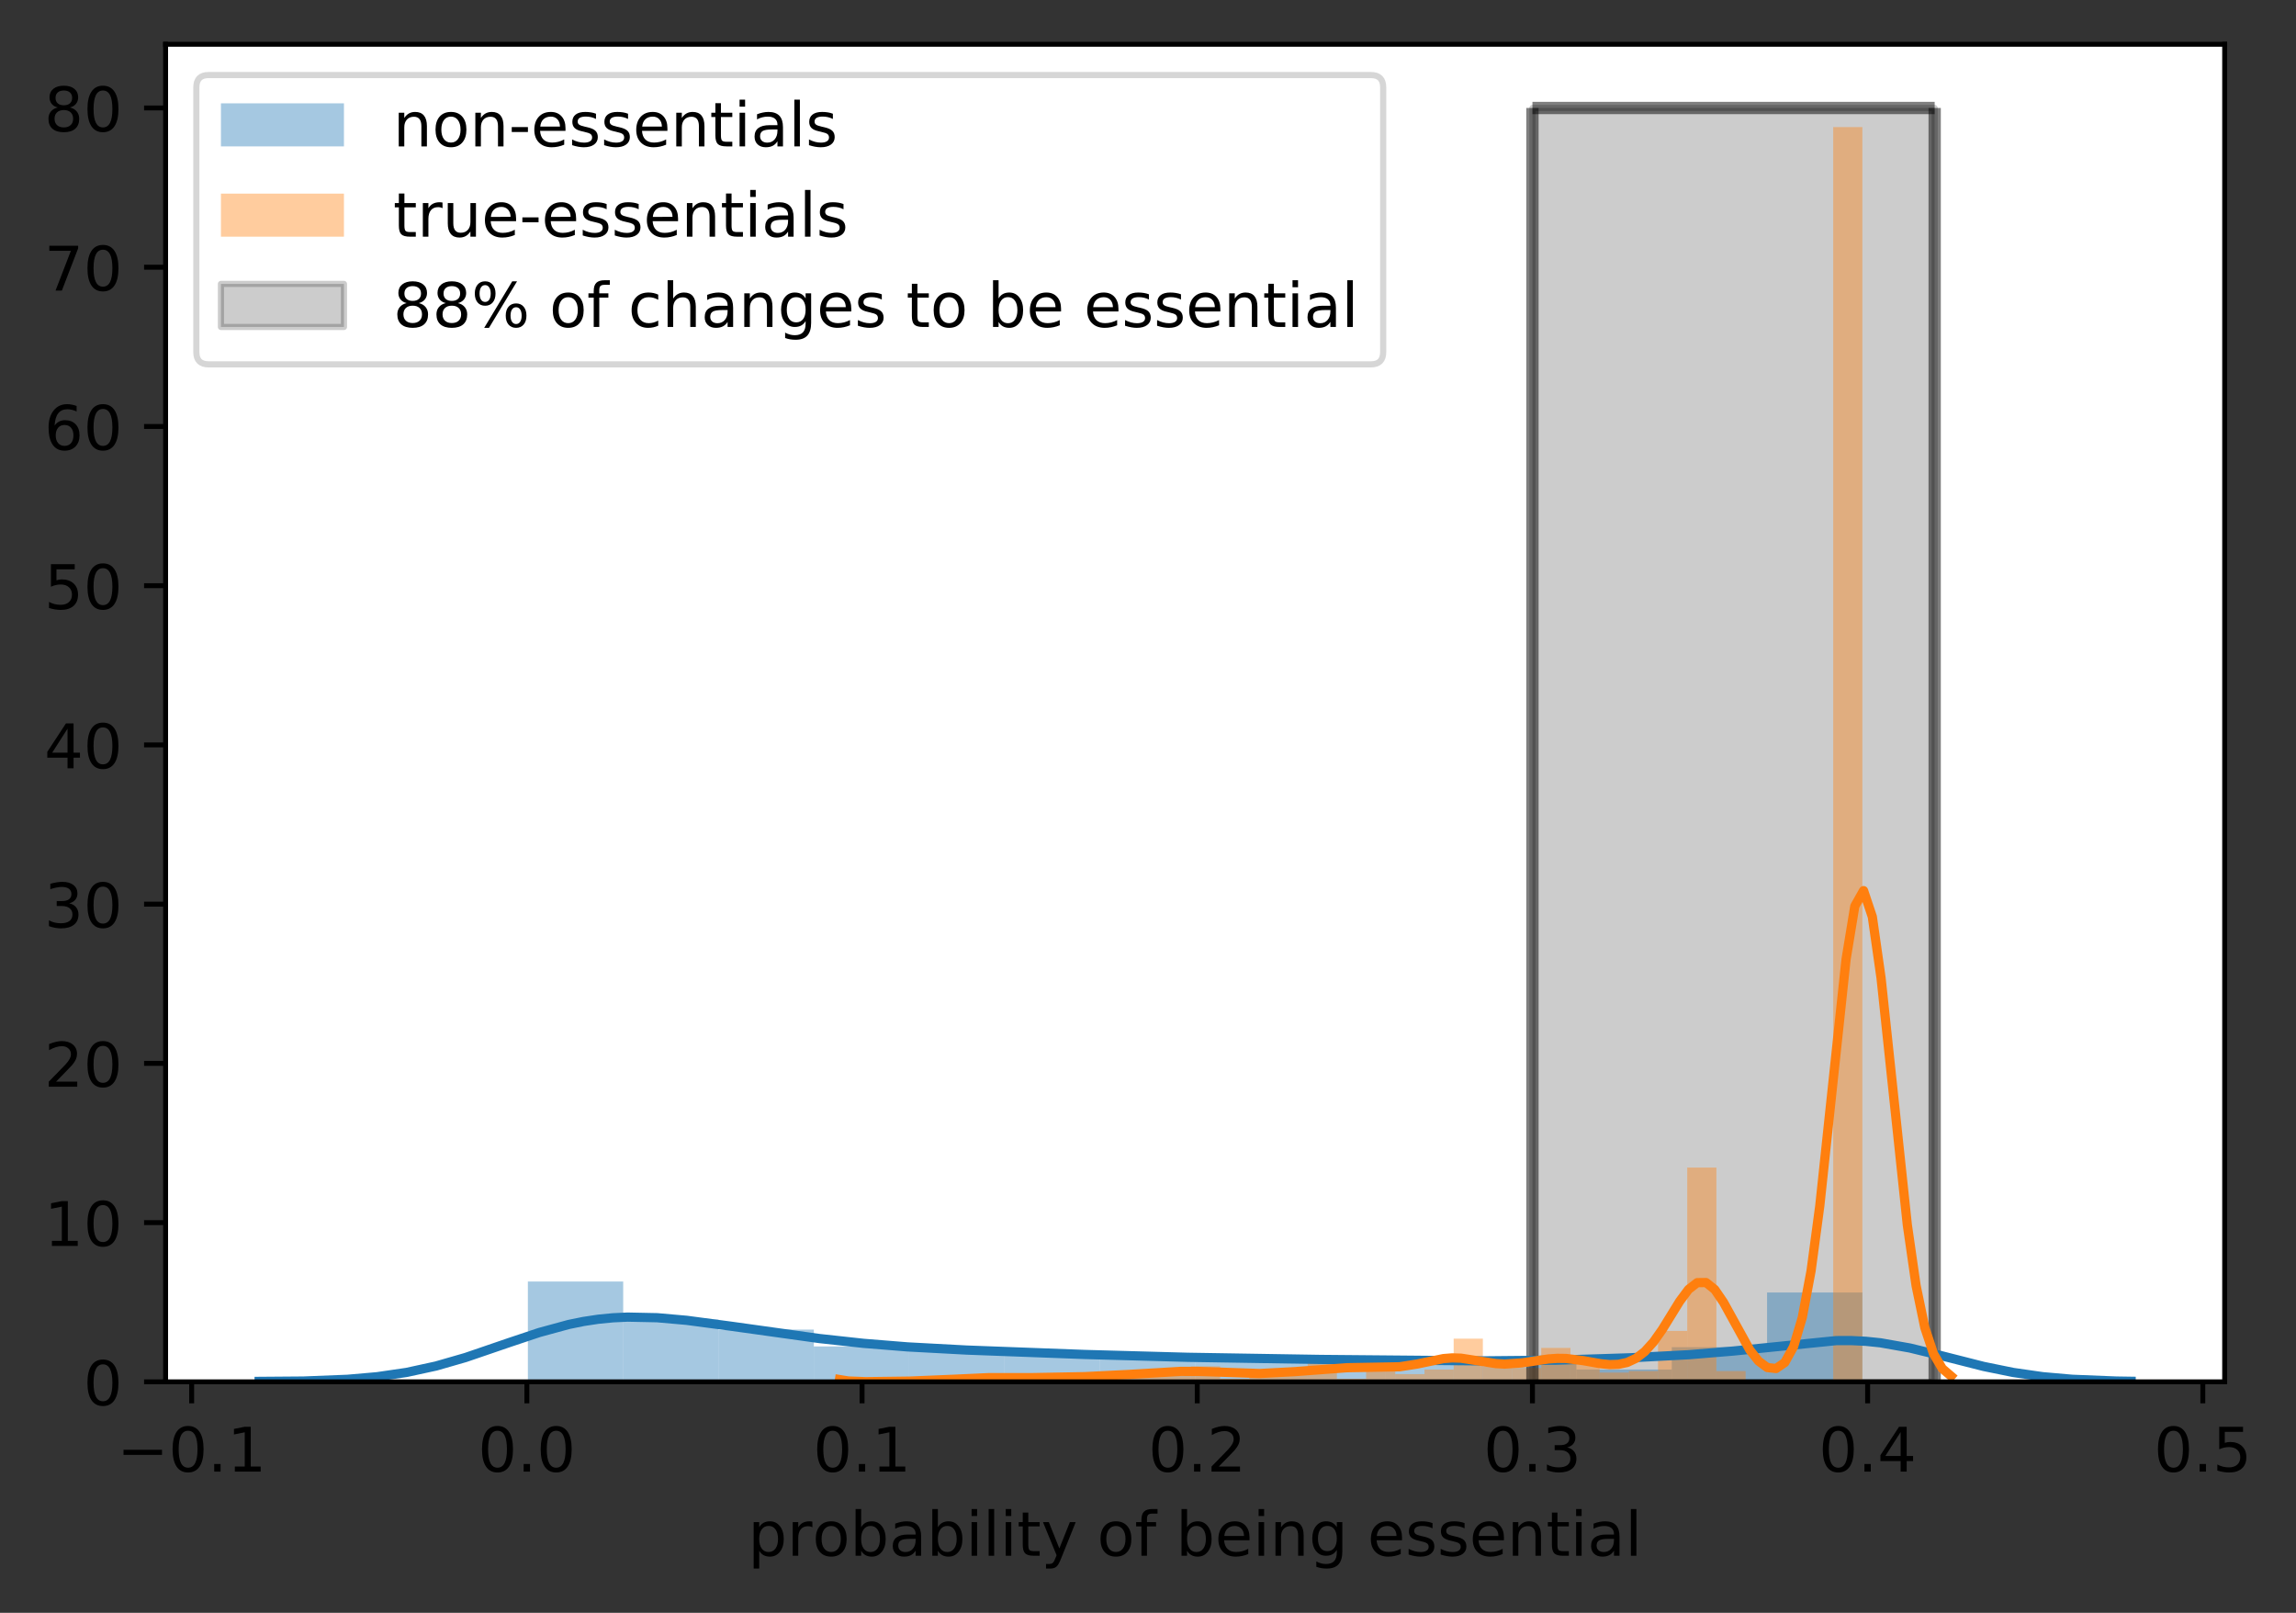<?xml version="1.0" encoding="utf-8" standalone="no"?>
<!DOCTYPE svg PUBLIC "-//W3C//DTD SVG 1.1//EN"
  "http://www.w3.org/Graphics/SVG/1.1/DTD/svg11.dtd">
<!-- Created with matplotlib (https://matplotlib.org/) -->
<svg height="262.196pt" version="1.1" viewBox="0 0 373.323 262.196" width="373.323pt" xmlns="http://www.w3.org/2000/svg" xmlns:xlink="http://www.w3.org/1999/xlink">
 <rect x="0" y="0" width="373.323" height="262.196" fill="#333333" stroke="none"/>
 <defs>
  <style type="text/css">
*{stroke-linecap:butt;stroke-linejoin:round;}
  </style>
 </defs>
 <g id="figure_1">
  <g id="patch_1">
   <path d="M -0 262.196 
L 373.323 262.196 
L 373.323 0 
L -0 0 
z
" style="fill:none;"/>
  </g>
  <g id="axes_1">
   <g id="patch_2">
    <path d="M 26.925 224.64 
L 361.725 224.64 
L 361.725 7.2 
L 26.925 7.2 
z
" style="fill:#ffffff;"/>
   </g>
   <g id="PolyCollection_1">
    <defs>
     <path d="M 249.169 -37.556 
L 249.169 -244.642 
L 314.571 -244.642 
L 314.571 -37.556 
L 314.571 -37.556 
L 249.169 -37.556 
z
" id="m105dd429e5" style="stroke:#000000;stroke-opacity:0.2;"/>
    </defs>
    <g clip-path="url(#pf8dc4865f3)">
     <use style="fill-opacity:0.2;stroke:#000000;stroke-opacity:0.2;" x="0" xlink:href="#m105dd429e5" y="262.196"/>
    </g>
   </g>
   <g id="patch_3">
    <path clip-path="url(#pf8dc4865f3)" d="M 85.831 224.64 
L 101.33 224.64 
L 101.33 208.332 
L 85.831 208.332 
z
" style="fill:#1f77b4;opacity:0.4;"/>
   </g>
   <g id="patch_4">
    <path clip-path="url(#pf8dc4865f3)" d="M 101.33 224.64 
L 116.829 224.64 
L 116.829 214.519 
L 101.33 214.519 
z
" style="fill:#1f77b4;opacity:0.4;"/>
   </g>
   <g id="patch_5">
    <path clip-path="url(#pf8dc4865f3)" d="M 116.829 224.64 
L 132.328 224.64 
L 132.328 216.15 
L 116.829 216.15 
z
" style="fill:#1f77b4;opacity:0.4;"/>
   </g>
   <g id="patch_6">
    <path clip-path="url(#pf8dc4865f3)" d="M 132.328 224.64 
L 147.827 224.64 
L 147.827 218.89 
L 132.328 218.89 
z
" style="fill:#1f77b4;opacity:0.4;"/>
   </g>
   <g id="patch_7">
    <path clip-path="url(#pf8dc4865f3)" d="M 147.827 224.64 
L 163.327 224.64 
L 163.327 219.529 
L 147.827 219.529 
z
" style="fill:#1f77b4;opacity:0.4;"/>
   </g>
   <g id="patch_8">
    <path clip-path="url(#pf8dc4865f3)" d="M 163.327 224.64 
L 178.826 224.64 
L 178.826 220.269 
L 163.327 220.269 
z
" style="fill:#1f77b4;opacity:0.4;"/>
   </g>
   <g id="patch_9">
    <path clip-path="url(#pf8dc4865f3)" d="M 178.826 224.64 
L 194.325 224.64 
L 194.325 220.605 
L 178.826 220.605 
z
" style="fill:#1f77b4;opacity:0.4;"/>
   </g>
   <g id="patch_10">
    <path clip-path="url(#pf8dc4865f3)" d="M 194.325 224.64 
L 209.824 224.64 
L 209.824 220.941 
L 194.325 220.941 
z
" style="fill:#1f77b4;opacity:0.4;"/>
   </g>
   <g id="patch_11">
    <path clip-path="url(#pf8dc4865f3)" d="M 209.824 224.64 
L 225.323 224.64 
L 225.323 220.941 
L 209.824 220.941 
z
" style="fill:#1f77b4;opacity:0.4;"/>
   </g>
   <g id="patch_12">
    <path clip-path="url(#pf8dc4865f3)" d="M 225.323 224.64 
L 240.823 224.64 
L 240.823 221.244 
L 225.323 221.244 
z
" style="fill:#1f77b4;opacity:0.4;"/>
   </g>
   <g id="patch_13">
    <path clip-path="url(#pf8dc4865f3)" d="M 240.823 224.64 
L 256.322 224.64 
L 256.322 220.756 
L 240.823 220.756 
z
" style="fill:#1f77b4;opacity:0.4;"/>
   </g>
   <g id="patch_14">
    <path clip-path="url(#pf8dc4865f3)" d="M 256.322 224.64 
L 271.821 224.64 
L 271.821 222.639 
L 256.322 222.639 
z
" style="fill:#1f77b4;opacity:0.4;"/>
   </g>
   <g id="patch_15">
    <path clip-path="url(#pf8dc4865f3)" d="M 271.821 224.64 
L 287.32 224.64 
L 287.32 219.008 
L 271.821 219.008 
z
" style="fill:#1f77b4;opacity:0.4;"/>
   </g>
   <g id="patch_16">
    <path clip-path="url(#pf8dc4865f3)" d="M 287.32 224.64 
L 302.819 224.64 
L 302.819 210.114 
L 287.32 210.114 
z
" style="fill:#1f77b4;opacity:0.4;"/>
   </g>
   <g id="patch_17">
    <path clip-path="url(#pf8dc4865f3)" d="M 150.917 224.64 
L 155.664 224.64 
L 155.664 224.389 
L 150.917 224.389 
z
" style="fill:#ff7f0e;opacity:0.4;"/>
   </g>
   <g id="patch_18">
    <path clip-path="url(#pf8dc4865f3)" d="M 155.664 224.64 
L 160.411 224.64 
L 160.411 223.888 
L 155.664 223.888 
z
" style="fill:#ff7f0e;opacity:0.4;"/>
   </g>
   <g id="patch_19">
    <path clip-path="url(#pf8dc4865f3)" d="M 160.411 224.64 
L 165.158 224.64 
L 165.158 223.638 
L 160.411 223.638 
z
" style="fill:#ff7f0e;opacity:0.4;"/>
   </g>
   <g id="patch_20">
    <path clip-path="url(#pf8dc4865f3)" d="M 165.158 224.64 
L 169.905 224.64 
L 169.905 224.389 
L 165.158 224.389 
z
" style="fill:#ff7f0e;opacity:0.4;"/>
   </g>
   <g id="patch_21">
    <path clip-path="url(#pf8dc4865f3)" d="M 169.905 224.64 
L 174.652 224.64 
L 174.652 223.638 
L 169.905 223.638 
z
" style="fill:#ff7f0e;opacity:0.4;"/>
   </g>
   <g id="patch_22">
    <path clip-path="url(#pf8dc4865f3)" d="M 174.652 224.64 
L 179.399 224.64 
L 179.399 224.139 
L 174.652 224.139 
z
" style="fill:#ff7f0e;opacity:0.4;"/>
   </g>
   <g id="patch_23">
    <path clip-path="url(#pf8dc4865f3)" d="M 179.399 224.64 
L 184.146 224.64 
L 184.146 223.387 
L 179.399 223.387 
z
" style="fill:#ff7f0e;opacity:0.4;"/>
   </g>
   <g id="patch_24">
    <path clip-path="url(#pf8dc4865f3)" d="M 184.146 224.64 
L 188.893 224.64 
L 188.893 222.886 
L 184.146 222.886 
z
" style="fill:#ff7f0e;opacity:0.4;"/>
   </g>
   <g id="patch_25">
    <path clip-path="url(#pf8dc4865f3)" d="M 188.893 224.64 
L 193.64 224.64 
L 193.64 223.387 
L 188.893 223.387 
z
" style="fill:#ff7f0e;opacity:0.4;"/>
   </g>
   <g id="patch_26">
    <path clip-path="url(#pf8dc4865f3)" d="M 193.64 224.64 
L 198.387 224.64 
L 198.387 222.134 
L 193.64 222.134 
z
" style="fill:#ff7f0e;opacity:0.4;"/>
   </g>
   <g id="patch_27">
    <path clip-path="url(#pf8dc4865f3)" d="M 198.387 224.64 
L 203.134 224.64 
L 203.134 224.139 
L 198.387 224.139 
z
" style="fill:#ff7f0e;opacity:0.4;"/>
   </g>
   <g id="patch_28">
    <path clip-path="url(#pf8dc4865f3)" d="M 203.134 224.64 
L 207.881 224.64 
L 207.881 223.136 
L 203.134 223.136 
z
" style="fill:#ff7f0e;opacity:0.4;"/>
   </g>
   <g id="patch_29">
    <path clip-path="url(#pf8dc4865f3)" d="M 207.881 224.64 
L 212.628 224.64 
L 212.628 223.387 
L 207.881 223.387 
z
" style="fill:#ff7f0e;opacity:0.4;"/>
   </g>
   <g id="patch_30">
    <path clip-path="url(#pf8dc4865f3)" d="M 212.628 224.64 
L 217.375 224.64 
L 217.375 220.881 
L 212.628 220.881 
z
" style="fill:#ff7f0e;opacity:0.4;"/>
   </g>
   <g id="patch_31">
    <path clip-path="url(#pf8dc4865f3)" d="M 217.375 224.64 
L 222.122 224.64 
L 222.122 224.139 
L 217.375 224.139 
z
" style="fill:#ff7f0e;opacity:0.4;"/>
   </g>
   <g id="patch_32">
    <path clip-path="url(#pf8dc4865f3)" d="M 222.122 224.64 
L 226.868 224.64 
L 226.868 221.382 
L 222.122 221.382 
z
" style="fill:#ff7f0e;opacity:0.4;"/>
   </g>
   <g id="patch_33">
    <path clip-path="url(#pf8dc4865f3)" d="M 226.868 224.64 
L 231.615 224.64 
L 231.615 223.387 
L 226.868 223.387 
z
" style="fill:#ff7f0e;opacity:0.4;"/>
   </g>
   <g id="patch_34">
    <path clip-path="url(#pf8dc4865f3)" d="M 231.615 224.64 
L 236.362 224.64 
L 236.362 222.635 
L 231.615 222.635 
z
" style="fill:#ff7f0e;opacity:0.4;"/>
   </g>
   <g id="patch_35">
    <path clip-path="url(#pf8dc4865f3)" d="M 236.362 224.64 
L 241.109 224.64 
L 241.109 217.623 
L 236.362 217.623 
z
" style="fill:#ff7f0e;opacity:0.4;"/>
   </g>
   <g id="patch_36">
    <path clip-path="url(#pf8dc4865f3)" d="M 241.109 224.64 
L 245.856 224.64 
L 245.856 222.134 
L 241.109 222.134 
z
" style="fill:#ff7f0e;opacity:0.4;"/>
   </g>
   <g id="patch_37">
    <path clip-path="url(#pf8dc4865f3)" d="M 245.856 224.64 
L 250.603 224.64 
L 250.603 222.385 
L 245.856 222.385 
z
" style="fill:#ff7f0e;opacity:0.4;"/>
   </g>
   <g id="patch_38">
    <path clip-path="url(#pf8dc4865f3)" d="M 250.603 224.64 
L 255.35 224.64 
L 255.35 219.127 
L 250.603 219.127 
z
" style="fill:#ff7f0e;opacity:0.4;"/>
   </g>
   <g id="patch_39">
    <path clip-path="url(#pf8dc4865f3)" d="M 255.35 224.64 
L 260.097 224.64 
L 260.097 221.382 
L 255.35 221.382 
z
" style="fill:#ff7f0e;opacity:0.4;"/>
   </g>
   <g id="patch_40">
    <path clip-path="url(#pf8dc4865f3)" d="M 260.097 224.64 
L 264.844 224.64 
L 264.844 223.136 
L 260.097 223.136 
z
" style="fill:#ff7f0e;opacity:0.4;"/>
   </g>
   <g id="patch_41">
    <path clip-path="url(#pf8dc4865f3)" d="M 264.844 224.64 
L 269.591 224.64 
L 269.591 222.886 
L 264.844 222.886 
z
" style="fill:#ff7f0e;opacity:0.4;"/>
   </g>
   <g id="patch_42">
    <path clip-path="url(#pf8dc4865f3)" d="M 269.591 224.64 
L 274.338 224.64 
L 274.338 216.37 
L 269.591 216.37 
z
" style="fill:#ff7f0e;opacity:0.4;"/>
   </g>
   <g id="patch_43">
    <path clip-path="url(#pf8dc4865f3)" d="M 274.338 224.64 
L 279.085 224.64 
L 279.085 189.808 
L 274.338 189.808 
z
" style="fill:#ff7f0e;opacity:0.4;"/>
   </g>
   <g id="patch_44">
    <path clip-path="url(#pf8dc4865f3)" d="M 279.085 224.64 
L 283.832 224.64 
L 283.832 222.886 
L 279.085 222.886 
z
" style="fill:#ff7f0e;opacity:0.4;"/>
   </g>
   <g id="patch_45">
    <path clip-path="url(#pf8dc4865f3)" d="M 283.832 224.64 
L 288.579 224.64 
L 288.579 224.64 
L 283.832 224.64 
z
" style="fill:#ff7f0e;opacity:0.4;"/>
   </g>
   <g id="patch_46">
    <path clip-path="url(#pf8dc4865f3)" d="M 288.579 224.64 
L 293.326 224.64 
L 293.326 224.64 
L 288.579 224.64 
z
" style="fill:#ff7f0e;opacity:0.4;"/>
   </g>
   <g id="patch_47">
    <path clip-path="url(#pf8dc4865f3)" d="M 293.326 224.64 
L 298.072 224.64 
L 298.072 224.64 
L 293.326 224.64 
z
" style="fill:#ff7f0e;opacity:0.4;"/>
   </g>
   <g id="patch_48">
    <path clip-path="url(#pf8dc4865f3)" d="M 298.072 224.64 
L 302.819 224.64 
L 302.819 20.658 
L 298.072 20.658 
z
" style="fill:#ff7f0e;opacity:0.4;"/>
   </g>
   <g id="matplotlib.axis_1">
    <g id="xtick_1">
     <g id="line2d_1">
      <defs>
       <path d="M 0 0 
L 0 3.5 
" id="m8c82bb2df3" style="stroke:#000000;stroke-width:0.8;"/>
      </defs>
      <g>
       <use style="stroke:#000000;stroke-width:0.8;" x="31.164" xlink:href="#m8c82bb2df3" y="224.64"/>
      </g>
     </g>
     <g id="text_1">
      <!-- −0.1 -->
      <defs>
       <path d="M 10.594 35.5 
L 73.188 35.5 
L 73.188 27.203 
L 10.594 27.203 
z
" id="DejaVuSans-8722"/>
       <path d="M 31.781 66.406 
Q 24.172 66.406 20.328 58.906 
Q 16.5 51.422 16.5 36.375 
Q 16.5 21.391 20.328 13.891 
Q 24.172 6.391 31.781 6.391 
Q 39.453 6.391 43.281 13.891 
Q 47.125 21.391 47.125 36.375 
Q 47.125 51.422 43.281 58.906 
Q 39.453 66.406 31.781 66.406 
z
M 31.781 74.219 
Q 44.047 74.219 50.516 64.516 
Q 56.984 54.828 56.984 36.375 
Q 56.984 17.969 50.516 8.266 
Q 44.047 -1.422 31.781 -1.422 
Q 19.531 -1.422 13.062 8.266 
Q 6.594 17.969 6.594 36.375 
Q 6.594 54.828 13.062 64.516 
Q 19.531 74.219 31.781 74.219 
z
" id="DejaVuSans-48"/>
       <path d="M 10.688 12.406 
L 21 12.406 
L 21 0 
L 10.688 0 
z
" id="DejaVuSans-46"/>
       <path d="M 12.406 8.297 
L 28.516 8.297 
L 28.516 63.922 
L 10.984 60.406 
L 10.984 69.391 
L 28.422 72.906 
L 38.281 72.906 
L 38.281 8.297 
L 54.391 8.297 
L 54.391 0 
L 12.406 0 
z
" id="DejaVuSans-49"/>
      </defs>
      <g transform="translate(19.023 239.238)scale(0.1 -0.1)">
       <use xlink:href="#DejaVuSans-8722"/>
       <use x="83.789" xlink:href="#DejaVuSans-48"/>
       <use x="147.412" xlink:href="#DejaVuSans-46"/>
       <use x="179.199" xlink:href="#DejaVuSans-49"/>
      </g>
     </g>
    </g>
    <g id="xtick_2">
     <g id="line2d_2">
      <g>
       <use style="stroke:#000000;stroke-width:0.8;" x="85.666" xlink:href="#m8c82bb2df3" y="224.64"/>
      </g>
     </g>
     <g id="text_2">
      <!-- 0.0 -->
      <g transform="translate(77.714 239.238)scale(0.1 -0.1)">
       <use xlink:href="#DejaVuSans-48"/>
       <use x="63.623" xlink:href="#DejaVuSans-46"/>
       <use x="95.41" xlink:href="#DejaVuSans-48"/>
      </g>
     </g>
    </g>
    <g id="xtick_3">
     <g id="line2d_3">
      <g>
       <use style="stroke:#000000;stroke-width:0.8;" x="140.167" xlink:href="#m8c82bb2df3" y="224.64"/>
      </g>
     </g>
     <g id="text_3">
      <!-- 0.1 -->
      <g transform="translate(132.215 239.238)scale(0.1 -0.1)">
       <use xlink:href="#DejaVuSans-48"/>
       <use x="63.623" xlink:href="#DejaVuSans-46"/>
       <use x="95.41" xlink:href="#DejaVuSans-49"/>
      </g>
     </g>
    </g>
    <g id="xtick_4">
     <g id="line2d_4">
      <g>
       <use style="stroke:#000000;stroke-width:0.8;" x="194.668" xlink:href="#m8c82bb2df3" y="224.64"/>
      </g>
     </g>
     <g id="text_4">
      <!-- 0.2 -->
      <defs>
       <path d="M 19.188 8.297 
L 53.609 8.297 
L 53.609 0 
L 7.328 0 
L 7.328 8.297 
Q 12.938 14.109 22.625 23.891 
Q 32.328 33.688 34.812 36.531 
Q 39.547 41.844 41.422 45.531 
Q 43.312 49.219 43.312 52.781 
Q 43.312 58.594 39.234 62.25 
Q 35.156 65.922 28.609 65.922 
Q 23.969 65.922 18.812 64.312 
Q 13.672 62.703 7.812 59.422 
L 7.812 69.391 
Q 13.766 71.781 18.938 73 
Q 24.125 74.219 28.422 74.219 
Q 39.75 74.219 46.484 68.547 
Q 53.219 62.891 53.219 53.422 
Q 53.219 48.922 51.531 44.891 
Q 49.859 40.875 45.406 35.406 
Q 44.188 33.984 37.641 27.219 
Q 31.109 20.453 19.188 8.297 
z
" id="DejaVuSans-50"/>
      </defs>
      <g transform="translate(186.717 239.238)scale(0.1 -0.1)">
       <use xlink:href="#DejaVuSans-48"/>
       <use x="63.623" xlink:href="#DejaVuSans-46"/>
       <use x="95.41" xlink:href="#DejaVuSans-50"/>
      </g>
     </g>
    </g>
    <g id="xtick_5">
     <g id="line2d_5">
      <g>
       <use style="stroke:#000000;stroke-width:0.8;" x="249.169" xlink:href="#m8c82bb2df3" y="224.64"/>
      </g>
     </g>
     <g id="text_5">
      <!-- 0.3 -->
      <defs>
       <path d="M 40.578 39.312 
Q 47.656 37.797 51.625 33 
Q 55.609 28.219 55.609 21.188 
Q 55.609 10.406 48.188 4.484 
Q 40.766 -1.422 27.094 -1.422 
Q 22.516 -1.422 17.656 -0.516 
Q 12.797 0.391 7.625 2.203 
L 7.625 11.719 
Q 11.719 9.328 16.594 8.109 
Q 21.484 6.891 26.812 6.891 
Q 36.078 6.891 40.938 10.547 
Q 45.797 14.203 45.797 21.188 
Q 45.797 27.641 41.281 31.266 
Q 36.766 34.906 28.719 34.906 
L 20.219 34.906 
L 20.219 43.016 
L 29.109 43.016 
Q 36.375 43.016 40.234 45.922 
Q 44.094 48.828 44.094 54.297 
Q 44.094 59.906 40.109 62.906 
Q 36.141 65.922 28.719 65.922 
Q 24.656 65.922 20.016 65.031 
Q 15.375 64.156 9.812 62.312 
L 9.812 71.094 
Q 15.438 72.656 20.344 73.438 
Q 25.25 74.219 29.594 74.219 
Q 40.828 74.219 47.359 69.109 
Q 53.906 64.016 53.906 55.328 
Q 53.906 49.266 50.438 45.094 
Q 46.969 40.922 40.578 39.312 
z
" id="DejaVuSans-51"/>
      </defs>
      <g transform="translate(241.218 239.238)scale(0.1 -0.1)">
       <use xlink:href="#DejaVuSans-48"/>
       <use x="63.623" xlink:href="#DejaVuSans-46"/>
       <use x="95.41" xlink:href="#DejaVuSans-51"/>
      </g>
     </g>
    </g>
    <g id="xtick_6">
     <g id="line2d_6">
      <g>
       <use style="stroke:#000000;stroke-width:0.8;" x="303.671" xlink:href="#m8c82bb2df3" y="224.64"/>
      </g>
     </g>
     <g id="text_6">
      <!-- 0.4 -->
      <defs>
       <path d="M 37.797 64.312 
L 12.891 25.391 
L 37.797 25.391 
z
M 35.203 72.906 
L 47.609 72.906 
L 47.609 25.391 
L 58.016 25.391 
L 58.016 17.188 
L 47.609 17.188 
L 47.609 0 
L 37.797 0 
L 37.797 17.188 
L 4.891 17.188 
L 4.891 26.703 
z
" id="DejaVuSans-52"/>
      </defs>
      <g transform="translate(295.719 239.238)scale(0.1 -0.1)">
       <use xlink:href="#DejaVuSans-48"/>
       <use x="63.623" xlink:href="#DejaVuSans-46"/>
       <use x="95.41" xlink:href="#DejaVuSans-52"/>
      </g>
     </g>
    </g>
    <g id="xtick_7">
     <g id="line2d_7">
      <g>
       <use style="stroke:#000000;stroke-width:0.8;" x="358.172" xlink:href="#m8c82bb2df3" y="224.64"/>
      </g>
     </g>
     <g id="text_7">
      <!-- 0.5 -->
      <defs>
       <path d="M 10.797 72.906 
L 49.516 72.906 
L 49.516 64.594 
L 19.828 64.594 
L 19.828 46.734 
Q 21.969 47.469 24.109 47.828 
Q 26.266 48.188 28.422 48.188 
Q 40.625 48.188 47.75 41.5 
Q 54.891 34.812 54.891 23.391 
Q 54.891 11.625 47.562 5.094 
Q 40.234 -1.422 26.906 -1.422 
Q 22.312 -1.422 17.547 -0.641 
Q 12.797 0.141 7.719 1.703 
L 7.719 11.625 
Q 12.109 9.234 16.797 8.062 
Q 21.484 6.891 26.703 6.891 
Q 35.156 6.891 40.078 11.328 
Q 45.016 15.766 45.016 23.391 
Q 45.016 31 40.078 35.438 
Q 35.156 39.891 26.703 39.891 
Q 22.75 39.891 18.812 39.016 
Q 14.891 38.141 10.797 36.281 
z
" id="DejaVuSans-53"/>
      </defs>
      <g transform="translate(350.22 239.238)scale(0.1 -0.1)">
       <use xlink:href="#DejaVuSans-48"/>
       <use x="63.623" xlink:href="#DejaVuSans-46"/>
       <use x="95.41" xlink:href="#DejaVuSans-53"/>
      </g>
     </g>
    </g>
    <g id="text_8">
     <!-- probability of being essential -->
     <defs>
      <path d="M 18.109 8.203 
L 18.109 -20.797 
L 9.078 -20.797 
L 9.078 54.688 
L 18.109 54.688 
L 18.109 46.391 
Q 20.953 51.266 25.266 53.625 
Q 29.594 56 35.594 56 
Q 45.562 56 51.781 48.094 
Q 58.016 40.188 58.016 27.297 
Q 58.016 14.406 51.781 6.484 
Q 45.562 -1.422 35.594 -1.422 
Q 29.594 -1.422 25.266 0.953 
Q 20.953 3.328 18.109 8.203 
z
M 48.688 27.297 
Q 48.688 37.203 44.609 42.844 
Q 40.531 48.484 33.406 48.484 
Q 26.266 48.484 22.188 42.844 
Q 18.109 37.203 18.109 27.297 
Q 18.109 17.391 22.188 11.75 
Q 26.266 6.109 33.406 6.109 
Q 40.531 6.109 44.609 11.75 
Q 48.688 17.391 48.688 27.297 
z
" id="DejaVuSans-112"/>
      <path d="M 41.109 46.297 
Q 39.594 47.172 37.812 47.578 
Q 36.031 48 33.891 48 
Q 26.266 48 22.188 43.047 
Q 18.109 38.094 18.109 28.812 
L 18.109 0 
L 9.078 0 
L 9.078 54.688 
L 18.109 54.688 
L 18.109 46.188 
Q 20.953 51.172 25.484 53.578 
Q 30.031 56 36.531 56 
Q 37.453 56 38.578 55.875 
Q 39.703 55.766 41.062 55.516 
z
" id="DejaVuSans-114"/>
      <path d="M 30.609 48.391 
Q 23.391 48.391 19.188 42.75 
Q 14.984 37.109 14.984 27.297 
Q 14.984 17.484 19.156 11.844 
Q 23.344 6.203 30.609 6.203 
Q 37.797 6.203 41.984 11.859 
Q 46.188 17.531 46.188 27.297 
Q 46.188 37.016 41.984 42.703 
Q 37.797 48.391 30.609 48.391 
z
M 30.609 56 
Q 42.328 56 49.016 48.375 
Q 55.719 40.766 55.719 27.297 
Q 55.719 13.875 49.016 6.219 
Q 42.328 -1.422 30.609 -1.422 
Q 18.844 -1.422 12.172 6.219 
Q 5.516 13.875 5.516 27.297 
Q 5.516 40.766 12.172 48.375 
Q 18.844 56 30.609 56 
z
" id="DejaVuSans-111"/>
      <path d="M 48.688 27.297 
Q 48.688 37.203 44.609 42.844 
Q 40.531 48.484 33.406 48.484 
Q 26.266 48.484 22.188 42.844 
Q 18.109 37.203 18.109 27.297 
Q 18.109 17.391 22.188 11.75 
Q 26.266 6.109 33.406 6.109 
Q 40.531 6.109 44.609 11.75 
Q 48.688 17.391 48.688 27.297 
z
M 18.109 46.391 
Q 20.953 51.266 25.266 53.625 
Q 29.594 56 35.594 56 
Q 45.562 56 51.781 48.094 
Q 58.016 40.188 58.016 27.297 
Q 58.016 14.406 51.781 6.484 
Q 45.562 -1.422 35.594 -1.422 
Q 29.594 -1.422 25.266 0.953 
Q 20.953 3.328 18.109 8.203 
L 18.109 0 
L 9.078 0 
L 9.078 75.984 
L 18.109 75.984 
z
" id="DejaVuSans-98"/>
      <path d="M 34.281 27.484 
Q 23.391 27.484 19.188 25 
Q 14.984 22.516 14.984 16.5 
Q 14.984 11.719 18.141 8.906 
Q 21.297 6.109 26.703 6.109 
Q 34.188 6.109 38.703 11.406 
Q 43.219 16.703 43.219 25.484 
L 43.219 27.484 
z
M 52.203 31.203 
L 52.203 0 
L 43.219 0 
L 43.219 8.297 
Q 40.141 3.328 35.547 0.953 
Q 30.953 -1.422 24.312 -1.422 
Q 15.922 -1.422 10.953 3.297 
Q 6 8.016 6 15.922 
Q 6 25.141 12.172 29.828 
Q 18.359 34.516 30.609 34.516 
L 43.219 34.516 
L 43.219 35.406 
Q 43.219 41.609 39.141 45 
Q 35.062 48.391 27.688 48.391 
Q 23 48.391 18.547 47.266 
Q 14.109 46.141 10.016 43.891 
L 10.016 52.203 
Q 14.938 54.109 19.578 55.047 
Q 24.219 56 28.609 56 
Q 40.484 56 46.344 49.844 
Q 52.203 43.703 52.203 31.203 
z
" id="DejaVuSans-97"/>
      <path d="M 9.422 54.688 
L 18.406 54.688 
L 18.406 0 
L 9.422 0 
z
M 9.422 75.984 
L 18.406 75.984 
L 18.406 64.594 
L 9.422 64.594 
z
" id="DejaVuSans-105"/>
      <path d="M 9.422 75.984 
L 18.406 75.984 
L 18.406 0 
L 9.422 0 
z
" id="DejaVuSans-108"/>
      <path d="M 18.312 70.219 
L 18.312 54.688 
L 36.812 54.688 
L 36.812 47.703 
L 18.312 47.703 
L 18.312 18.016 
Q 18.312 11.328 20.141 9.422 
Q 21.969 7.516 27.594 7.516 
L 36.812 7.516 
L 36.812 0 
L 27.594 0 
Q 17.188 0 13.234 3.875 
Q 9.281 7.766 9.281 18.016 
L 9.281 47.703 
L 2.688 47.703 
L 2.688 54.688 
L 9.281 54.688 
L 9.281 70.219 
z
" id="DejaVuSans-116"/>
      <path d="M 32.172 -5.078 
Q 28.375 -14.844 24.75 -17.812 
Q 21.141 -20.797 15.094 -20.797 
L 7.906 -20.797 
L 7.906 -13.281 
L 13.188 -13.281 
Q 16.891 -13.281 18.938 -11.516 
Q 21 -9.766 23.484 -3.219 
L 25.094 0.875 
L 2.984 54.688 
L 12.5 54.688 
L 29.594 11.922 
L 46.688 54.688 
L 56.203 54.688 
z
" id="DejaVuSans-121"/>
      <path id="DejaVuSans-32"/>
      <path d="M 37.109 75.984 
L 37.109 68.5 
L 28.516 68.5 
Q 23.688 68.5 21.797 66.547 
Q 19.922 64.594 19.922 59.516 
L 19.922 54.688 
L 34.719 54.688 
L 34.719 47.703 
L 19.922 47.703 
L 19.922 0 
L 10.891 0 
L 10.891 47.703 
L 2.297 47.703 
L 2.297 54.688 
L 10.891 54.688 
L 10.891 58.5 
Q 10.891 67.625 15.141 71.797 
Q 19.391 75.984 28.609 75.984 
z
" id="DejaVuSans-102"/>
      <path d="M 56.203 29.594 
L 56.203 25.203 
L 14.891 25.203 
Q 15.484 15.922 20.484 11.062 
Q 25.484 6.203 34.422 6.203 
Q 39.594 6.203 44.453 7.469 
Q 49.312 8.734 54.109 11.281 
L 54.109 2.781 
Q 49.266 0.734 44.188 -0.344 
Q 39.109 -1.422 33.891 -1.422 
Q 20.797 -1.422 13.156 6.188 
Q 5.516 13.812 5.516 26.812 
Q 5.516 40.234 12.766 48.109 
Q 20.016 56 32.328 56 
Q 43.359 56 49.781 48.891 
Q 56.203 41.797 56.203 29.594 
z
M 47.219 32.234 
Q 47.125 39.594 43.094 43.984 
Q 39.062 48.391 32.422 48.391 
Q 24.906 48.391 20.391 44.141 
Q 15.875 39.891 15.188 32.172 
z
" id="DejaVuSans-101"/>
      <path d="M 54.891 33.016 
L 54.891 0 
L 45.906 0 
L 45.906 32.719 
Q 45.906 40.484 42.875 44.328 
Q 39.844 48.188 33.797 48.188 
Q 26.516 48.188 22.312 43.547 
Q 18.109 38.922 18.109 30.906 
L 18.109 0 
L 9.078 0 
L 9.078 54.688 
L 18.109 54.688 
L 18.109 46.188 
Q 21.344 51.125 25.703 53.562 
Q 30.078 56 35.797 56 
Q 45.219 56 50.047 50.172 
Q 54.891 44.344 54.891 33.016 
z
" id="DejaVuSans-110"/>
      <path d="M 45.406 27.984 
Q 45.406 37.75 41.375 43.109 
Q 37.359 48.484 30.078 48.484 
Q 22.859 48.484 18.828 43.109 
Q 14.797 37.75 14.797 27.984 
Q 14.797 18.266 18.828 12.891 
Q 22.859 7.516 30.078 7.516 
Q 37.359 7.516 41.375 12.891 
Q 45.406 18.266 45.406 27.984 
z
M 54.391 6.781 
Q 54.391 -7.172 48.188 -13.984 
Q 42 -20.797 29.203 -20.797 
Q 24.469 -20.797 20.266 -20.094 
Q 16.062 -19.391 12.109 -17.922 
L 12.109 -9.188 
Q 16.062 -11.328 19.922 -12.344 
Q 23.781 -13.375 27.781 -13.375 
Q 36.625 -13.375 41.016 -8.766 
Q 45.406 -4.156 45.406 5.172 
L 45.406 9.625 
Q 42.625 4.781 38.281 2.391 
Q 33.938 0 27.875 0 
Q 17.828 0 11.672 7.656 
Q 5.516 15.328 5.516 27.984 
Q 5.516 40.672 11.672 48.328 
Q 17.828 56 27.875 56 
Q 33.938 56 38.281 53.609 
Q 42.625 51.219 45.406 46.391 
L 45.406 54.688 
L 54.391 54.688 
z
" id="DejaVuSans-103"/>
      <path d="M 44.281 53.078 
L 44.281 44.578 
Q 40.484 46.531 36.375 47.5 
Q 32.281 48.484 27.875 48.484 
Q 21.188 48.484 17.844 46.438 
Q 14.5 44.391 14.5 40.281 
Q 14.5 37.156 16.891 35.375 
Q 19.281 33.594 26.516 31.984 
L 29.594 31.297 
Q 39.156 29.25 43.188 25.516 
Q 47.219 21.781 47.219 15.094 
Q 47.219 7.469 41.188 3.016 
Q 35.156 -1.422 24.609 -1.422 
Q 20.219 -1.422 15.453 -0.562 
Q 10.688 0.297 5.422 2 
L 5.422 11.281 
Q 10.406 8.688 15.234 7.391 
Q 20.062 6.109 24.812 6.109 
Q 31.156 6.109 34.562 8.281 
Q 37.984 10.453 37.984 14.406 
Q 37.984 18.062 35.516 20.016 
Q 33.062 21.969 24.703 23.781 
L 21.578 24.516 
Q 13.234 26.266 9.516 29.906 
Q 5.812 33.547 5.812 39.891 
Q 5.812 47.609 11.281 51.797 
Q 16.75 56 26.812 56 
Q 31.781 56 36.172 55.266 
Q 40.578 54.547 44.281 53.078 
z
" id="DejaVuSans-115"/>
     </defs>
     <g transform="translate(121.635 252.917)scale(0.1 -0.1)">
      <use xlink:href="#DejaVuSans-112"/>
      <use x="63.477" xlink:href="#DejaVuSans-114"/>
      <use x="104.559" xlink:href="#DejaVuSans-111"/>
      <use x="165.74" xlink:href="#DejaVuSans-98"/>
      <use x="229.217" xlink:href="#DejaVuSans-97"/>
      <use x="290.496" xlink:href="#DejaVuSans-98"/>
      <use x="353.973" xlink:href="#DejaVuSans-105"/>
      <use x="381.756" xlink:href="#DejaVuSans-108"/>
      <use x="409.539" xlink:href="#DejaVuSans-105"/>
      <use x="437.322" xlink:href="#DejaVuSans-116"/>
      <use x="476.531" xlink:href="#DejaVuSans-121"/>
      <use x="535.711" xlink:href="#DejaVuSans-32"/>
      <use x="567.498" xlink:href="#DejaVuSans-111"/>
      <use x="628.68" xlink:href="#DejaVuSans-102"/>
      <use x="663.885" xlink:href="#DejaVuSans-32"/>
      <use x="695.672" xlink:href="#DejaVuSans-98"/>
      <use x="759.148" xlink:href="#DejaVuSans-101"/>
      <use x="820.672" xlink:href="#DejaVuSans-105"/>
      <use x="848.455" xlink:href="#DejaVuSans-110"/>
      <use x="911.834" xlink:href="#DejaVuSans-103"/>
      <use x="975.311" xlink:href="#DejaVuSans-32"/>
      <use x="1007.098" xlink:href="#DejaVuSans-101"/>
      <use x="1068.621" xlink:href="#DejaVuSans-115"/>
      <use x="1120.721" xlink:href="#DejaVuSans-115"/>
      <use x="1172.82" xlink:href="#DejaVuSans-101"/>
      <use x="1234.344" xlink:href="#DejaVuSans-110"/>
      <use x="1297.723" xlink:href="#DejaVuSans-116"/>
      <use x="1336.932" xlink:href="#DejaVuSans-105"/>
      <use x="1364.715" xlink:href="#DejaVuSans-97"/>
      <use x="1425.994" xlink:href="#DejaVuSans-108"/>
     </g>
    </g>
   </g>
   <g id="matplotlib.axis_2">
    <g id="ytick_1">
     <g id="line2d_8">
      <defs>
       <path d="M 0 0 
L -3.5 0 
" id="m1dca8e3017" style="stroke:#000000;stroke-width:0.8;"/>
      </defs>
      <g>
       <use style="stroke:#000000;stroke-width:0.8;" x="26.925" xlink:href="#m1dca8e3017" y="224.64"/>
      </g>
     </g>
     <g id="text_9">
      <!-- 0 -->
      <g transform="translate(13.562 228.439)scale(0.1 -0.1)">
       <use xlink:href="#DejaVuSans-48"/>
      </g>
     </g>
    </g>
    <g id="ytick_2">
     <g id="line2d_9">
      <g>
       <use style="stroke:#000000;stroke-width:0.8;" x="26.925" xlink:href="#m1dca8e3017" y="198.754"/>
      </g>
     </g>
     <g id="text_10">
      <!-- 10 -->
      <g transform="translate(7.2 202.554)scale(0.1 -0.1)">
       <use xlink:href="#DejaVuSans-49"/>
       <use x="63.623" xlink:href="#DejaVuSans-48"/>
      </g>
     </g>
    </g>
    <g id="ytick_3">
     <g id="line2d_10">
      <g>
       <use style="stroke:#000000;stroke-width:0.8;" x="26.925" xlink:href="#m1dca8e3017" y="172.869"/>
      </g>
     </g>
     <g id="text_11">
      <!-- 20 -->
      <g transform="translate(7.2 176.668)scale(0.1 -0.1)">
       <use xlink:href="#DejaVuSans-50"/>
       <use x="63.623" xlink:href="#DejaVuSans-48"/>
      </g>
     </g>
    </g>
    <g id="ytick_4">
     <g id="line2d_11">
      <g>
       <use style="stroke:#000000;stroke-width:0.8;" x="26.925" xlink:href="#m1dca8e3017" y="146.983"/>
      </g>
     </g>
     <g id="text_12">
      <!-- 30 -->
      <g transform="translate(7.2 150.782)scale(0.1 -0.1)">
       <use xlink:href="#DejaVuSans-51"/>
       <use x="63.623" xlink:href="#DejaVuSans-48"/>
      </g>
     </g>
    </g>
    <g id="ytick_5">
     <g id="line2d_12">
      <g>
       <use style="stroke:#000000;stroke-width:0.8;" x="26.925" xlink:href="#m1dca8e3017" y="121.097"/>
      </g>
     </g>
     <g id="text_13">
      <!-- 40 -->
      <g transform="translate(7.2 124.896)scale(0.1 -0.1)">
       <use xlink:href="#DejaVuSans-52"/>
       <use x="63.623" xlink:href="#DejaVuSans-48"/>
      </g>
     </g>
    </g>
    <g id="ytick_6">
     <g id="line2d_13">
      <g>
       <use style="stroke:#000000;stroke-width:0.8;" x="26.925" xlink:href="#m1dca8e3017" y="95.211"/>
      </g>
     </g>
     <g id="text_14">
      <!-- 50 -->
      <g transform="translate(7.2 99.011)scale(0.1 -0.1)">
       <use xlink:href="#DejaVuSans-53"/>
       <use x="63.623" xlink:href="#DejaVuSans-48"/>
      </g>
     </g>
    </g>
    <g id="ytick_7">
     <g id="line2d_14">
      <g>
       <use style="stroke:#000000;stroke-width:0.8;" x="26.925" xlink:href="#m1dca8e3017" y="69.326"/>
      </g>
     </g>
     <g id="text_15">
      <!-- 60 -->
      <defs>
       <path d="M 33.016 40.375 
Q 26.375 40.375 22.484 35.828 
Q 18.609 31.297 18.609 23.391 
Q 18.609 15.531 22.484 10.953 
Q 26.375 6.391 33.016 6.391 
Q 39.656 6.391 43.531 10.953 
Q 47.406 15.531 47.406 23.391 
Q 47.406 31.297 43.531 35.828 
Q 39.656 40.375 33.016 40.375 
z
M 52.594 71.297 
L 52.594 62.312 
Q 48.875 64.062 45.094 64.984 
Q 41.312 65.922 37.594 65.922 
Q 27.828 65.922 22.672 59.328 
Q 17.531 52.734 16.797 39.406 
Q 19.672 43.656 24.016 45.922 
Q 28.375 48.188 33.594 48.188 
Q 44.578 48.188 50.953 41.516 
Q 57.328 34.859 57.328 23.391 
Q 57.328 12.156 50.688 5.359 
Q 44.047 -1.422 33.016 -1.422 
Q 20.359 -1.422 13.672 8.266 
Q 6.984 17.969 6.984 36.375 
Q 6.984 53.656 15.188 63.938 
Q 23.391 74.219 37.203 74.219 
Q 40.922 74.219 44.703 73.484 
Q 48.484 72.75 52.594 71.297 
z
" id="DejaVuSans-54"/>
      </defs>
      <g transform="translate(7.2 73.125)scale(0.1 -0.1)">
       <use xlink:href="#DejaVuSans-54"/>
       <use x="63.623" xlink:href="#DejaVuSans-48"/>
      </g>
     </g>
    </g>
    <g id="ytick_8">
     <g id="line2d_15">
      <g>
       <use style="stroke:#000000;stroke-width:0.8;" x="26.925" xlink:href="#m1dca8e3017" y="43.44"/>
      </g>
     </g>
     <g id="text_16">
      <!-- 70 -->
      <defs>
       <path d="M 8.203 72.906 
L 55.078 72.906 
L 55.078 68.703 
L 28.609 0 
L 18.312 0 
L 43.219 64.594 
L 8.203 64.594 
z
" id="DejaVuSans-55"/>
      </defs>
      <g transform="translate(7.2 47.239)scale(0.1 -0.1)">
       <use xlink:href="#DejaVuSans-55"/>
       <use x="63.623" xlink:href="#DejaVuSans-48"/>
      </g>
     </g>
    </g>
    <g id="ytick_9">
     <g id="line2d_16">
      <g>
       <use style="stroke:#000000;stroke-width:0.8;" x="26.925" xlink:href="#m1dca8e3017" y="17.554"/>
      </g>
     </g>
     <g id="text_17">
      <!-- 80 -->
      <defs>
       <path d="M 31.781 34.625 
Q 24.75 34.625 20.719 30.859 
Q 16.703 27.094 16.703 20.516 
Q 16.703 13.922 20.719 10.156 
Q 24.75 6.391 31.781 6.391 
Q 38.812 6.391 42.859 10.172 
Q 46.922 13.969 46.922 20.516 
Q 46.922 27.094 42.891 30.859 
Q 38.875 34.625 31.781 34.625 
z
M 21.922 38.812 
Q 15.578 40.375 12.031 44.719 
Q 8.5 49.078 8.5 55.328 
Q 8.5 64.062 14.719 69.141 
Q 20.953 74.219 31.781 74.219 
Q 42.672 74.219 48.875 69.141 
Q 55.078 64.062 55.078 55.328 
Q 55.078 49.078 51.531 44.719 
Q 48 40.375 41.703 38.812 
Q 48.828 37.156 52.797 32.312 
Q 56.781 27.484 56.781 20.516 
Q 56.781 9.906 50.312 4.234 
Q 43.844 -1.422 31.781 -1.422 
Q 19.734 -1.422 13.25 4.234 
Q 6.781 9.906 6.781 20.516 
Q 6.781 27.484 10.781 32.312 
Q 14.797 37.156 21.922 38.812 
z
M 18.312 54.391 
Q 18.312 48.734 21.844 45.562 
Q 25.391 42.391 31.781 42.391 
Q 38.141 42.391 41.719 45.562 
Q 45.312 48.734 45.312 54.391 
Q 45.312 60.062 41.719 63.234 
Q 38.141 66.406 31.781 66.406 
Q 25.391 66.406 21.844 63.234 
Q 18.312 60.062 18.312 54.391 
z
" id="DejaVuSans-56"/>
      </defs>
      <g transform="translate(7.2 21.354)scale(0.1 -0.1)">
       <use xlink:href="#DejaVuSans-56"/>
       <use x="63.623" xlink:href="#DejaVuSans-48"/>
      </g>
     </g>
    </g>
   </g>
   <g id="LineCollection_1">
    <path clip-path="url(#pf8dc4865f3)" d="M 249.169 224.64 
L 249.169 17.554 
" style="fill:none;stroke:#000000;stroke-opacity:0.5;stroke-width:2;"/>
   </g>
   <g id="LineCollection_2">
    <path clip-path="url(#pf8dc4865f3)" d="M 314.571 224.64 
L 314.571 17.554 
" style="fill:none;stroke:#000000;stroke-opacity:0.5;stroke-width:2;"/>
   </g>
   <g id="LineCollection_3">
    <path clip-path="url(#pf8dc4865f3)" d="M 249.169 17.554 
L 314.571 17.554 
" style="fill:none;stroke:#000000;stroke-opacity:0.5;stroke-width:2;"/>
   </g>
   <g id="line2d_17">
    <path clip-path="url(#pf8dc4865f3)" d="M 42.143 224.569 
L 49.333 224.514 
L 56.523 224.23 
L 61.316 223.811 
L 66.109 223.111 
L 70.902 222.068 
L 75.695 220.688 
L 82.885 218.227 
L 87.678 216.624 
L 92.471 215.317 
L 94.868 214.829 
L 97.264 214.466 
L 99.661 214.231 
L 102.057 214.119 
L 106.85 214.218 
L 111.644 214.641 
L 118.833 215.594 
L 133.213 217.6 
L 140.402 218.384 
L 147.592 218.963 
L 157.178 219.477 
L 176.351 220.192 
L 193.127 220.653 
L 214.696 221 
L 241.058 221.234 
L 253.041 221.119 
L 265.024 220.735 
L 274.61 220.233 
L 281.8 219.639 
L 298.576 217.94 
L 300.972 217.933 
L 303.369 218.051 
L 305.765 218.298 
L 310.558 219.146 
L 315.351 220.315 
L 322.541 222.14 
L 327.334 223.117 
L 332.127 223.804 
L 336.921 224.226 
L 344.11 224.514 
L 346.507 224.551 
L 346.507 224.551 
" style="fill:none;stroke:#1f77b4;stroke-linecap:square;stroke-width:1.5;"/>
   </g>
   <g id="line2d_18">
    <path clip-path="url(#pf8dc4865f3)" d="M 136.495 224.27 
L 137.918 224.503 
L 140.765 224.615 
L 147.881 224.523 
L 154.997 224.227 
L 160.69 223.961 
L 167.806 223.957 
L 176.345 223.799 
L 183.461 223.445 
L 192 222.939 
L 194.846 222.944 
L 204.809 223.288 
L 210.502 222.986 
L 219.041 222.347 
L 227.58 222.195 
L 230.426 221.75 
L 234.696 220.863 
L 236.119 220.749 
L 237.542 220.794 
L 240.389 221.234 
L 243.235 221.68 
L 244.658 221.758 
L 247.505 221.562 
L 251.774 220.922 
L 253.198 220.823 
L 254.621 220.841 
L 257.467 221.204 
L 260.314 221.708 
L 261.737 221.845 
L 263.16 221.8 
L 264.583 221.49 
L 266.007 220.825 
L 267.43 219.728 
L 268.853 218.155 
L 270.276 216.141 
L 273.123 211.533 
L 274.546 209.623 
L 275.969 208.516 
L 277.392 208.499 
L 278.815 209.634 
L 280.239 211.717 
L 284.508 219.456 
L 285.931 221.261 
L 287.355 222.317 
L 288.778 222.481 
L 290.201 221.504 
L 291.624 218.944 
L 293.047 214.184 
L 294.471 206.622 
L 295.894 196.009 
L 300.163 155.965 
L 301.587 147.309 
L 303.01 144.789 
L 304.433 149.035 
L 305.856 159.003 
L 310.126 199.131 
L 311.549 208.993 
L 312.972 215.842 
L 314.395 220.104 
L 315.819 222.496 
L 317.242 223.711 
L 317.242 223.711 
" style="fill:none;stroke:#ff7f0e;stroke-linecap:square;stroke-width:1.5;"/>
   </g>
   <g id="patch_49">
    <path d="M 26.925 224.64 
L 26.925 7.2 
" style="fill:none;stroke:#000000;stroke-linecap:square;stroke-linejoin:miter;stroke-width:0.8;"/>
   </g>
   <g id="patch_50">
    <path d="M 361.725 224.64 
L 361.725 7.2 
" style="fill:none;stroke:#000000;stroke-linecap:square;stroke-linejoin:miter;stroke-width:0.8;"/>
   </g>
   <g id="patch_51">
    <path d="M 26.925 224.64 
L 361.725 224.64 
" style="fill:none;stroke:#000000;stroke-linecap:square;stroke-linejoin:miter;stroke-width:0.8;"/>
   </g>
   <g id="patch_52">
    <path d="M 26.925 7.2 
L 361.725 7.2 
" style="fill:none;stroke:#000000;stroke-linecap:square;stroke-linejoin:miter;stroke-width:0.8;"/>
   </g>
   <g id="legend_1">
    <g id="patch_53">
     <path d="M 33.925 59.234 
L 222.902 59.234 
Q 224.902 59.234 224.902 57.234 
L 224.902 14.2 
Q 224.902 12.2 222.902 12.2 
L 33.925 12.2 
Q 31.925 12.2 31.925 14.2 
L 31.925 57.234 
Q 31.925 59.234 33.925 59.234 
z
" style="fill:#ffffff;opacity:0.8;stroke:#cccccc;stroke-linejoin:miter;"/>
    </g>
    <g id="patch_54">
     <path d="M 35.925 23.798 
L 55.925 23.798 
L 55.925 16.798 
L 35.925 16.798 
z
" style="fill:#1f77b4;opacity:0.4;"/>
    </g>
    <g id="text_18">
     <!-- non-essentials -->
     <defs>
      <path d="M 4.891 31.391 
L 31.203 31.391 
L 31.203 23.391 
L 4.891 23.391 
z
" id="DejaVuSans-45"/>
     </defs>
     <g transform="translate(63.925 23.798)scale(0.1 -0.1)">
      <use xlink:href="#DejaVuSans-110"/>
      <use x="63.379" xlink:href="#DejaVuSans-111"/>
      <use x="124.561" xlink:href="#DejaVuSans-110"/>
      <use x="187.939" xlink:href="#DejaVuSans-45"/>
      <use x="224.023" xlink:href="#DejaVuSans-101"/>
      <use x="285.547" xlink:href="#DejaVuSans-115"/>
      <use x="337.646" xlink:href="#DejaVuSans-115"/>
      <use x="389.746" xlink:href="#DejaVuSans-101"/>
      <use x="451.27" xlink:href="#DejaVuSans-110"/>
      <use x="514.648" xlink:href="#DejaVuSans-116"/>
      <use x="553.857" xlink:href="#DejaVuSans-105"/>
      <use x="581.641" xlink:href="#DejaVuSans-97"/>
      <use x="642.92" xlink:href="#DejaVuSans-108"/>
      <use x="670.703" xlink:href="#DejaVuSans-115"/>
     </g>
    </g>
    <g id="patch_55">
     <path d="M 35.925 38.477 
L 55.925 38.477 
L 55.925 31.477 
L 35.925 31.477 
z
" style="fill:#ff7f0e;opacity:0.4;"/>
    </g>
    <g id="text_19">
     <!-- true-essentials -->
     <defs>
      <path d="M 8.5 21.578 
L 8.5 54.688 
L 17.484 54.688 
L 17.484 21.922 
Q 17.484 14.156 20.5 10.266 
Q 23.531 6.391 29.594 6.391 
Q 36.859 6.391 41.078 11.031 
Q 45.312 15.672 45.312 23.688 
L 45.312 54.688 
L 54.297 54.688 
L 54.297 0 
L 45.312 0 
L 45.312 8.406 
Q 42.047 3.422 37.719 1 
Q 33.406 -1.422 27.688 -1.422 
Q 18.266 -1.422 13.375 4.438 
Q 8.5 10.297 8.5 21.578 
z
M 31.109 56 
z
" id="DejaVuSans-117"/>
     </defs>
     <g transform="translate(63.925 38.477)scale(0.1 -0.1)">
      <use xlink:href="#DejaVuSans-116"/>
      <use x="39.209" xlink:href="#DejaVuSans-114"/>
      <use x="80.322" xlink:href="#DejaVuSans-117"/>
      <use x="143.701" xlink:href="#DejaVuSans-101"/>
      <use x="205.225" xlink:href="#DejaVuSans-45"/>
      <use x="241.309" xlink:href="#DejaVuSans-101"/>
      <use x="302.832" xlink:href="#DejaVuSans-115"/>
      <use x="354.932" xlink:href="#DejaVuSans-115"/>
      <use x="407.031" xlink:href="#DejaVuSans-101"/>
      <use x="468.555" xlink:href="#DejaVuSans-110"/>
      <use x="531.934" xlink:href="#DejaVuSans-116"/>
      <use x="571.143" xlink:href="#DejaVuSans-105"/>
      <use x="598.926" xlink:href="#DejaVuSans-97"/>
      <use x="660.205" xlink:href="#DejaVuSans-108"/>
      <use x="687.988" xlink:href="#DejaVuSans-115"/>
     </g>
    </g>
    <g id="patch_56">
     <path d="M 35.925 53.155 
L 55.925 53.155 
L 55.925 46.155 
L 35.925 46.155 
z
" style="opacity:0.2;stroke:#000000;stroke-linejoin:miter;"/>
    </g>
    <g id="text_20">
     <!-- 88% of changes to be essential -->
     <defs>
      <path d="M 72.703 32.078 
Q 68.453 32.078 66.031 28.469 
Q 63.625 24.859 63.625 18.406 
Q 63.625 12.062 66.031 8.422 
Q 68.453 4.781 72.703 4.781 
Q 76.859 4.781 79.266 8.422 
Q 81.688 12.062 81.688 18.406 
Q 81.688 24.812 79.266 28.438 
Q 76.859 32.078 72.703 32.078 
z
M 72.703 38.281 
Q 80.422 38.281 84.953 32.906 
Q 89.5 27.547 89.5 18.406 
Q 89.5 9.281 84.938 3.922 
Q 80.375 -1.422 72.703 -1.422 
Q 64.891 -1.422 60.344 3.922 
Q 55.812 9.281 55.812 18.406 
Q 55.812 27.594 60.375 32.938 
Q 64.938 38.281 72.703 38.281 
z
M 22.312 68.016 
Q 18.109 68.016 15.688 64.375 
Q 13.281 60.75 13.281 54.391 
Q 13.281 47.953 15.672 44.328 
Q 18.062 40.719 22.312 40.719 
Q 26.562 40.719 28.969 44.328 
Q 31.391 47.953 31.391 54.391 
Q 31.391 60.688 28.953 64.344 
Q 26.516 68.016 22.312 68.016 
z
M 66.406 74.219 
L 74.219 74.219 
L 28.609 -1.422 
L 20.797 -1.422 
z
M 22.312 74.219 
Q 30.031 74.219 34.609 68.875 
Q 39.203 63.531 39.203 54.391 
Q 39.203 45.172 34.641 39.844 
Q 30.078 34.516 22.312 34.516 
Q 14.547 34.516 10.031 39.859 
Q 5.516 45.219 5.516 54.391 
Q 5.516 63.484 10.047 68.844 
Q 14.594 74.219 22.312 74.219 
z
" id="DejaVuSans-37"/>
      <path d="M 48.781 52.594 
L 48.781 44.188 
Q 44.969 46.297 41.141 47.344 
Q 37.312 48.391 33.406 48.391 
Q 24.656 48.391 19.812 42.844 
Q 14.984 37.312 14.984 27.297 
Q 14.984 17.281 19.812 11.734 
Q 24.656 6.203 33.406 6.203 
Q 37.312 6.203 41.141 7.25 
Q 44.969 8.297 48.781 10.406 
L 48.781 2.094 
Q 45.016 0.344 40.984 -0.531 
Q 36.969 -1.422 32.422 -1.422 
Q 20.062 -1.422 12.781 6.344 
Q 5.516 14.109 5.516 27.297 
Q 5.516 40.672 12.859 48.328 
Q 20.219 56 33.016 56 
Q 37.156 56 41.109 55.141 
Q 45.062 54.297 48.781 52.594 
z
" id="DejaVuSans-99"/>
      <path d="M 54.891 33.016 
L 54.891 0 
L 45.906 0 
L 45.906 32.719 
Q 45.906 40.484 42.875 44.328 
Q 39.844 48.188 33.797 48.188 
Q 26.516 48.188 22.312 43.547 
Q 18.109 38.922 18.109 30.906 
L 18.109 0 
L 9.078 0 
L 9.078 75.984 
L 18.109 75.984 
L 18.109 46.188 
Q 21.344 51.125 25.703 53.562 
Q 30.078 56 35.797 56 
Q 45.219 56 50.047 50.172 
Q 54.891 44.344 54.891 33.016 
z
" id="DejaVuSans-104"/>
     </defs>
     <g transform="translate(63.925 53.155)scale(0.1 -0.1)">
      <use xlink:href="#DejaVuSans-56"/>
      <use x="63.623" xlink:href="#DejaVuSans-56"/>
      <use x="127.246" xlink:href="#DejaVuSans-37"/>
      <use x="222.266" xlink:href="#DejaVuSans-32"/>
      <use x="254.053" xlink:href="#DejaVuSans-111"/>
      <use x="315.234" xlink:href="#DejaVuSans-102"/>
      <use x="350.439" xlink:href="#DejaVuSans-32"/>
      <use x="382.227" xlink:href="#DejaVuSans-99"/>
      <use x="437.207" xlink:href="#DejaVuSans-104"/>
      <use x="500.586" xlink:href="#DejaVuSans-97"/>
      <use x="561.865" xlink:href="#DejaVuSans-110"/>
      <use x="625.244" xlink:href="#DejaVuSans-103"/>
      <use x="688.721" xlink:href="#DejaVuSans-101"/>
      <use x="750.244" xlink:href="#DejaVuSans-115"/>
      <use x="802.344" xlink:href="#DejaVuSans-32"/>
      <use x="834.131" xlink:href="#DejaVuSans-116"/>
      <use x="873.34" xlink:href="#DejaVuSans-111"/>
      <use x="934.521" xlink:href="#DejaVuSans-32"/>
      <use x="966.309" xlink:href="#DejaVuSans-98"/>
      <use x="1029.785" xlink:href="#DejaVuSans-101"/>
      <use x="1091.309" xlink:href="#DejaVuSans-32"/>
      <use x="1123.096" xlink:href="#DejaVuSans-101"/>
      <use x="1184.619" xlink:href="#DejaVuSans-115"/>
      <use x="1236.719" xlink:href="#DejaVuSans-115"/>
      <use x="1288.818" xlink:href="#DejaVuSans-101"/>
      <use x="1350.342" xlink:href="#DejaVuSans-110"/>
      <use x="1413.721" xlink:href="#DejaVuSans-116"/>
      <use x="1452.93" xlink:href="#DejaVuSans-105"/>
      <use x="1480.713" xlink:href="#DejaVuSans-97"/>
      <use x="1541.992" xlink:href="#DejaVuSans-108"/>
     </g>
    </g>
   </g>
  </g>
 </g>
 <defs>
  <clipPath id="pf8dc4865f3">
   <rect height="217.44" width="334.8" x="26.925" y="7.2"/>
  </clipPath>
 </defs>
</svg>
